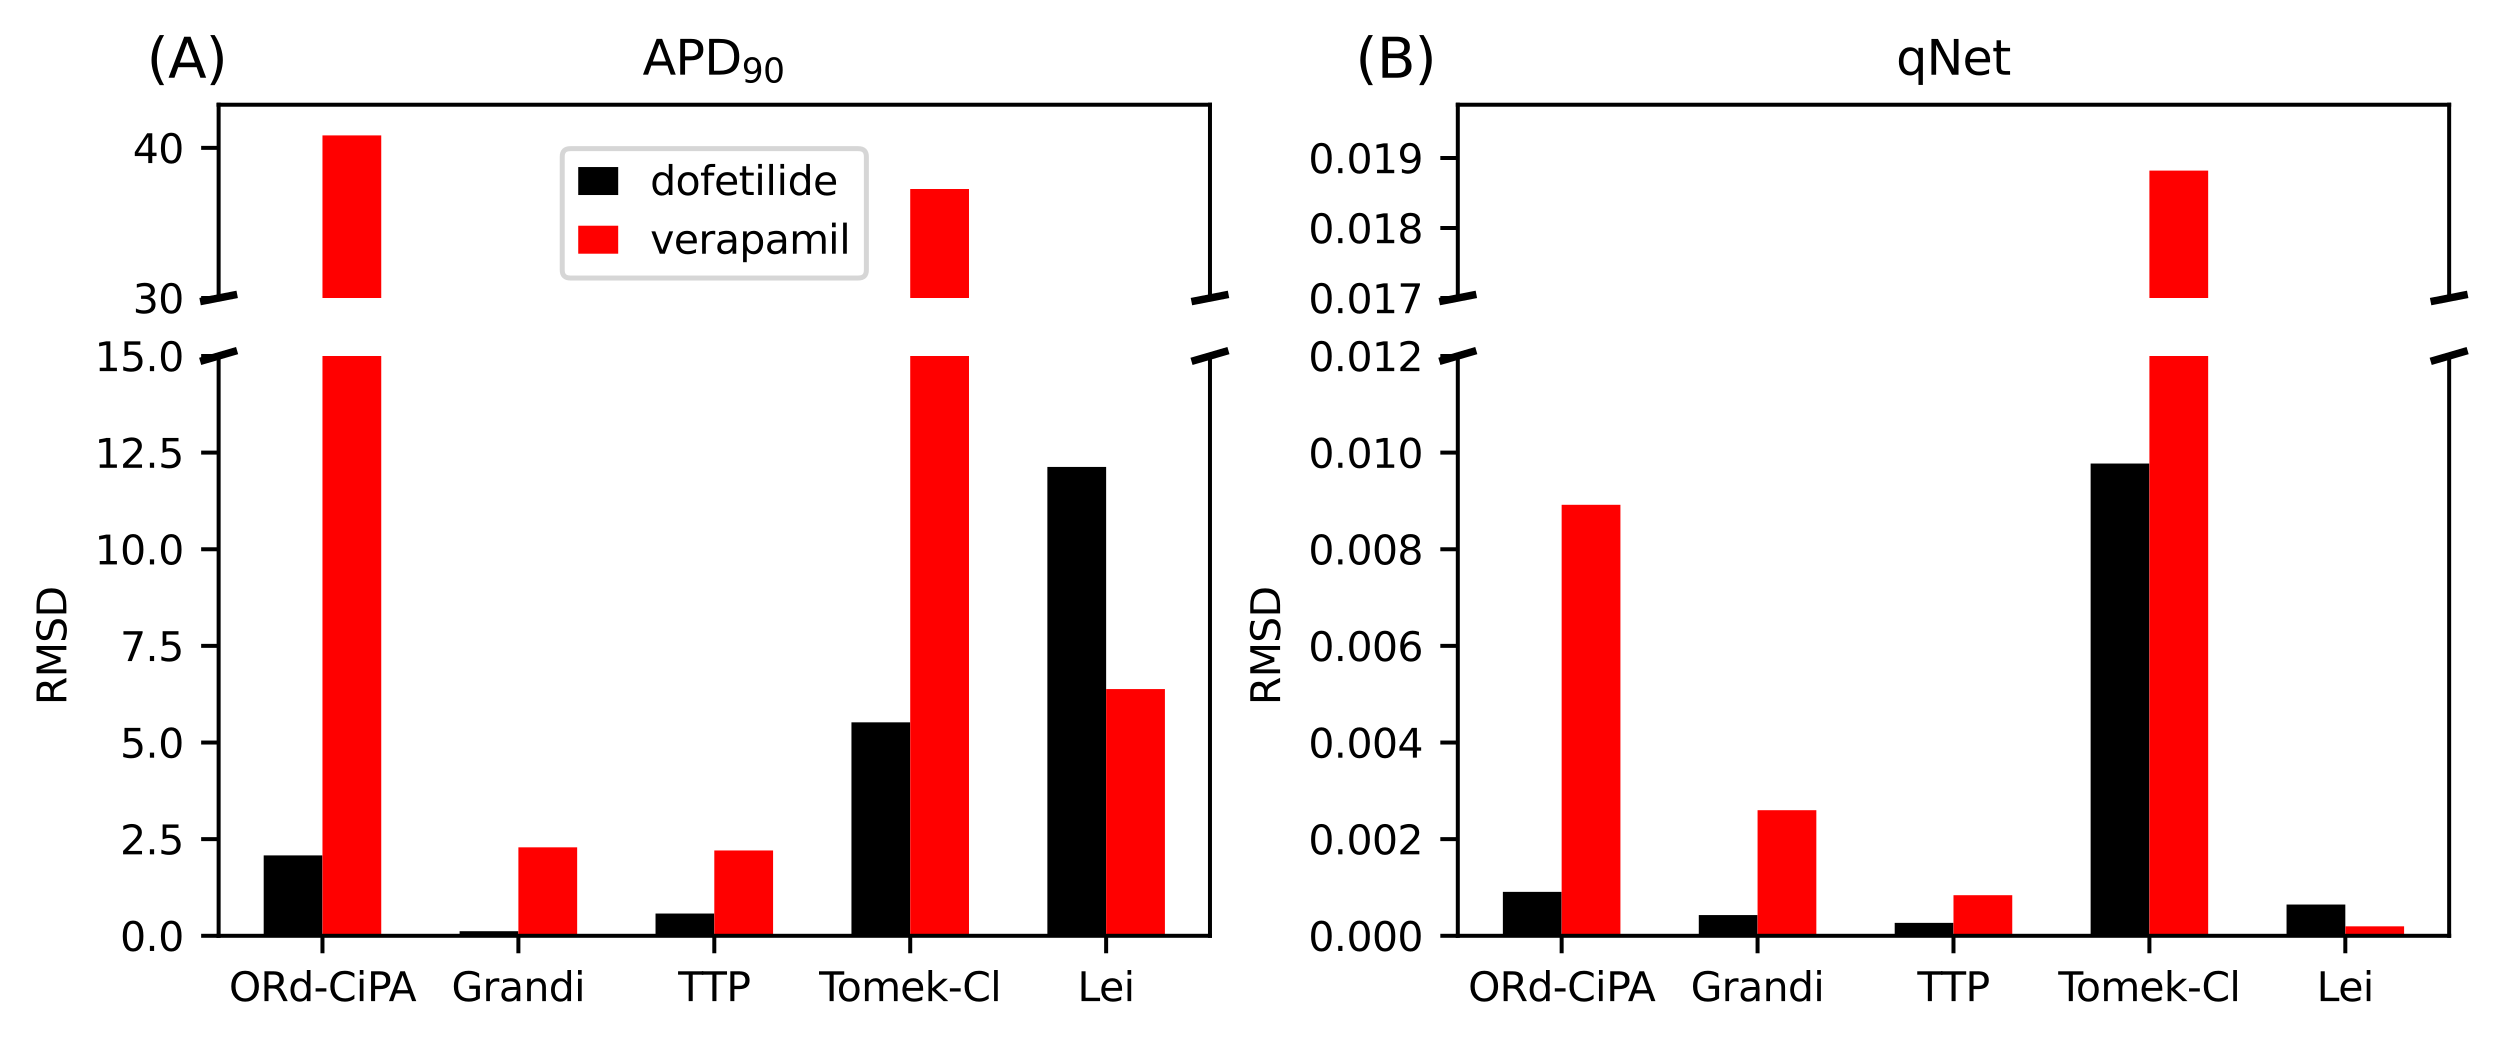 <?xml version="1.0" encoding="utf-8" standalone="no"?>
<!DOCTYPE svg PUBLIC "-//W3C//DTD SVG 1.1//EN"
  "http://www.w3.org/Graphics/SVG/1.1/DTD/svg11.dtd">
<svg xmlns:xlink="http://www.w3.org/1999/xlink" width="500.331pt" height="209.221pt" viewBox="0 0 500.331 209.221" xmlns="http://www.w3.org/2000/svg" version="1.1">
 <defs>
  <style type="text/css">*{stroke-linejoin: round; stroke-linecap: butt}</style>
 </defs>
 <g id="figure_1">
  <g id="patch_1">
   <path d="M 0 209.221 
L 500.331 209.221 
L 500.331 0 
L 0 0 
z
" style="fill: #ffffff"/>
  </g>
  <g id="axes_1">
   <g id="patch_2">
    <path d="M 43.755 59.637 
L 242.155 59.637 
L 242.155 20.958 
L 43.755 20.958 
z
" style="fill: #ffffff"/>
   </g>
   <g id="patch_3">
    <path d="M 52.773 149.755 
L 64.536 149.755 
L 64.536 143.51 
L 52.773 143.51 
z
" clip-path="url(#pa370719c41)"/>
   </g>
   <g id="patch_4">
    <path d="M 91.983 149.755 
L 103.746 149.755 
L 103.746 149.401 
L 91.983 149.401 
z
" clip-path="url(#pa370719c41)"/>
   </g>
   <g id="patch_5">
    <path d="M 131.192 149.755 
L 142.955 149.755 
L 142.955 148.028 
L 131.192 148.028 
z
" clip-path="url(#pa370719c41)"/>
   </g>
   <g id="patch_6">
    <path d="M 170.402 149.755 
L 182.164 149.755 
L 182.164 133.168 
L 170.402 133.168 
z
" clip-path="url(#pa370719c41)"/>
   </g>
   <g id="patch_7">
    <path d="M 209.611 149.755 
L 221.374 149.755 
L 221.374 113.32 
L 209.611 113.32 
z
" clip-path="url(#pa370719c41)"/>
   </g>
   <g id="patch_8">
    <path d="M 64.536 149.755 
L 76.299 149.755 
L 76.299 27.091 
L 64.536 27.091 
z
" clip-path="url(#pa370719c41)" style="fill: #ff0000"/>
   </g>
   <g id="patch_9">
    <path d="M 103.746 149.755 
L 115.508 149.755 
L 115.508 142.882 
L 103.746 142.882 
z
" clip-path="url(#pa370719c41)" style="fill: #ff0000"/>
   </g>
   <g id="patch_10">
    <path d="M 142.955 149.755 
L 154.718 149.755 
L 154.718 143.126 
L 142.955 143.126 
z
" clip-path="url(#pa370719c41)" style="fill: #ff0000"/>
   </g>
   <g id="patch_11">
    <path d="M 182.164 149.755 
L 193.927 149.755 
L 193.927 37.821 
L 182.164 37.821 
z
" clip-path="url(#pa370719c41)" style="fill: #ff0000"/>
   </g>
   <g id="patch_12">
    <path d="M 221.374 149.755 
L 233.137 149.755 
L 233.137 130.58 
L 221.374 130.58 
z
" clip-path="url(#pa370719c41)" style="fill: #ff0000"/>
   </g>
   <g id="matplotlib.axis_1">
    <g id="xtick_1"/>
    <g id="xtick_2"/>
    <g id="xtick_3"/>
    <g id="xtick_4"/>
    <g id="xtick_5"/>
   </g>
   <g id="matplotlib.axis_2">
    <g id="ytick_1">
     <g id="line2d_1">
      <defs>
       <path id="mb5247d1264" d="M 0 0 
L -3.5 0 
" style="stroke: #000000; stroke-width: 0.8"/>
      </defs>
      <g>
       <use xlink:href="#mb5247d1264" x="43.755" y="59.637" style="stroke: #000000; stroke-width: 0.8"/>
      </g>
     </g>
     <g id="text_1">
      <!-- 30 -->
      <g transform="translate(26.575 62.677) scale(0.08 -0.08)">
       <defs>
        <path id="DejaVuSans-33" d="M 2597 2516 
Q 3050 2419 3304 2112 
Q 3559 1806 3559 1356 
Q 3559 666 3084 287 
Q 2609 -91 1734 -91 
Q 1441 -91 1130 -33 
Q 819 25 488 141 
L 488 750 
Q 750 597 1062 519 
Q 1375 441 1716 441 
Q 2309 441 2620 675 
Q 2931 909 2931 1356 
Q 2931 1769 2642 2001 
Q 2353 2234 1838 2234 
L 1294 2234 
L 1294 2753 
L 1863 2753 
Q 2328 2753 2575 2939 
Q 2822 3125 2822 3475 
Q 2822 3834 2567 4026 
Q 2313 4219 1838 4219 
Q 1578 4219 1281 4162 
Q 984 4106 628 3988 
L 628 4550 
Q 988 4650 1302 4700 
Q 1616 4750 1894 4750 
Q 2613 4750 3031 4423 
Q 3450 4097 3450 3541 
Q 3450 3153 3228 2886 
Q 3006 2619 2597 2516 
z
" transform="scale(0.016)"/>
        <path id="DejaVuSans-30" d="M 2034 4250 
Q 1547 4250 1301 3770 
Q 1056 3291 1056 2328 
Q 1056 1369 1301 889 
Q 1547 409 2034 409 
Q 2525 409 2770 889 
Q 3016 1369 3016 2328 
Q 3016 3291 2770 3770 
Q 2525 4250 2034 4250 
z
M 2034 4750 
Q 2819 4750 3233 4129 
Q 3647 3509 3647 2328 
Q 3647 1150 3233 529 
Q 2819 -91 2034 -91 
Q 1250 -91 836 529 
Q 422 1150 422 2328 
Q 422 3509 836 4129 
Q 1250 4750 2034 4750 
z
" transform="scale(0.016)"/>
       </defs>
       <use xlink:href="#DejaVuSans-33"/>
       <use xlink:href="#DejaVuSans-30" x="63.623"/>
      </g>
     </g>
    </g>
    <g id="ytick_2">
     <g id="line2d_2">
      <g>
       <use xlink:href="#mb5247d1264" x="43.755" y="29.598" style="stroke: #000000; stroke-width: 0.8"/>
      </g>
     </g>
     <g id="text_2">
      <!-- 40 -->
      <g transform="translate(26.575 32.638) scale(0.08 -0.08)">
       <defs>
        <path id="DejaVuSans-34" d="M 2419 4116 
L 825 1625 
L 2419 1625 
L 2419 4116 
z
M 2253 4666 
L 3047 4666 
L 3047 1625 
L 3713 1625 
L 3713 1100 
L 3047 1100 
L 3047 0 
L 2419 0 
L 2419 1100 
L 313 1100 
L 313 1709 
L 2253 4666 
z
" transform="scale(0.016)"/>
       </defs>
       <use xlink:href="#DejaVuSans-34"/>
       <use xlink:href="#DejaVuSans-30" x="63.623"/>
      </g>
     </g>
    </g>
   </g>
   <g id="line2d_3">
    <path d="M 40.779 60.218 
L 46.731 59.057 
" style="fill: none; stroke: #000000; stroke-width: 1.5; stroke-linecap: square"/>
   </g>
   <g id="line2d_4">
    <path d="M 239.179 60.218 
L 245.131 59.057 
" style="fill: none; stroke: #000000; stroke-width: 1.5; stroke-linecap: square"/>
   </g>
   <g id="patch_13">
    <path d="M 43.755 59.637 
L 43.755 20.958 
" style="fill: none; stroke: #000000; stroke-width: 0.8; stroke-linejoin: miter; stroke-linecap: square"/>
   </g>
   <g id="patch_14">
    <path d="M 242.155 59.637 
L 242.155 20.958 
" style="fill: none; stroke: #000000; stroke-width: 0.8; stroke-linejoin: miter; stroke-linecap: square"/>
   </g>
   <g id="patch_15">
    <path d="M 43.755 20.958 
L 242.155 20.958 
" style="fill: none; stroke: #000000; stroke-width: 0.8; stroke-linejoin: miter; stroke-linecap: square"/>
   </g>
   <g id="text_3">
    <!-- APD$_{90}$ -->
    <g transform="translate(128.603 14.958) scale(0.096 -0.096)">
     <defs>
      <path id="DejaVuSans-41" d="M 2188 4044 
L 1331 1722 
L 3047 1722 
L 2188 4044 
z
M 1831 4666 
L 2547 4666 
L 4325 0 
L 3669 0 
L 3244 1197 
L 1141 1197 
L 716 0 
L 50 0 
L 1831 4666 
z
" transform="scale(0.016)"/>
      <path id="DejaVuSans-50" d="M 1259 4147 
L 1259 2394 
L 2053 2394 
Q 2494 2394 2734 2622 
Q 2975 2850 2975 3272 
Q 2975 3691 2734 3919 
Q 2494 4147 2053 4147 
L 1259 4147 
z
M 628 4666 
L 2053 4666 
Q 2838 4666 3239 4311 
Q 3641 3956 3641 3272 
Q 3641 2581 3239 2228 
Q 2838 1875 2053 1875 
L 1259 1875 
L 1259 0 
L 628 0 
L 628 4666 
z
" transform="scale(0.016)"/>
      <path id="DejaVuSans-44" d="M 1259 4147 
L 1259 519 
L 2022 519 
Q 2988 519 3436 956 
Q 3884 1394 3884 2338 
Q 3884 3275 3436 3711 
Q 2988 4147 2022 4147 
L 1259 4147 
z
M 628 4666 
L 1925 4666 
Q 3281 4666 3915 4102 
Q 4550 3538 4550 2338 
Q 4550 1131 3912 565 
Q 3275 0 1925 0 
L 628 0 
L 628 4666 
z
" transform="scale(0.016)"/>
      <path id="DejaVuSans-39" d="M 703 97 
L 703 672 
Q 941 559 1184 500 
Q 1428 441 1663 441 
Q 2288 441 2617 861 
Q 2947 1281 2994 2138 
Q 2813 1869 2534 1725 
Q 2256 1581 1919 1581 
Q 1219 1581 811 2004 
Q 403 2428 403 3163 
Q 403 3881 828 4315 
Q 1253 4750 1959 4750 
Q 2769 4750 3195 4129 
Q 3622 3509 3622 2328 
Q 3622 1225 3098 567 
Q 2575 -91 1691 -91 
Q 1453 -91 1209 -44 
Q 966 3 703 97 
z
M 1959 2075 
Q 2384 2075 2632 2365 
Q 2881 2656 2881 3163 
Q 2881 3666 2632 3958 
Q 2384 4250 1959 4250 
Q 1534 4250 1286 3958 
Q 1038 3666 1038 3163 
Q 1038 2656 1286 2365 
Q 1534 2075 1959 2075 
z
" transform="scale(0.016)"/>
     </defs>
     <use xlink:href="#DejaVuSans-41" transform="translate(0 0.094)"/>
     <use xlink:href="#DejaVuSans-50" transform="translate(68.408 0.094)"/>
     <use xlink:href="#DejaVuSans-44" transform="translate(128.711 0.094)"/>
     <use xlink:href="#DejaVuSans-39" transform="translate(206.67 -16.312) scale(0.7)"/>
     <use xlink:href="#DejaVuSans-30" transform="translate(251.206 -16.312) scale(0.7)"/>
    </g>
   </g>
   <g id="legend_1">
    <g id="patch_16">
     <path d="M 114.121 55.637 
L 171.789 55.637 
Q 173.389 55.637 173.389 54.037 
L 173.389 31.352 
Q 173.389 29.752 171.789 29.752 
L 114.121 29.752 
Q 112.521 29.752 112.521 31.352 
L 112.521 54.037 
Q 112.521 55.637 114.121 55.637 
z
" style="fill: #ffffff; opacity: 0.8; stroke: #cccccc; stroke-linejoin: miter"/>
    </g>
    <g id="patch_17">
     <path d="M 115.721 39.031 
L 123.721 39.031 
L 123.721 33.431 
L 115.721 33.431 
z
"/>
    </g>
    <g id="text_4">
     <!-- dofetilide -->
     <g transform="translate(130.121 39.031) scale(0.08 -0.08)">
      <defs>
       <path id="DejaVuSans-64" d="M 2906 2969 
L 2906 4863 
L 3481 4863 
L 3481 0 
L 2906 0 
L 2906 525 
Q 2725 213 2448 61 
Q 2172 -91 1784 -91 
Q 1150 -91 751 415 
Q 353 922 353 1747 
Q 353 2572 751 3078 
Q 1150 3584 1784 3584 
Q 2172 3584 2448 3432 
Q 2725 3281 2906 2969 
z
M 947 1747 
Q 947 1113 1208 752 
Q 1469 391 1925 391 
Q 2381 391 2643 752 
Q 2906 1113 2906 1747 
Q 2906 2381 2643 2742 
Q 2381 3103 1925 3103 
Q 1469 3103 1208 2742 
Q 947 2381 947 1747 
z
" transform="scale(0.016)"/>
       <path id="DejaVuSans-6f" d="M 1959 3097 
Q 1497 3097 1228 2736 
Q 959 2375 959 1747 
Q 959 1119 1226 758 
Q 1494 397 1959 397 
Q 2419 397 2687 759 
Q 2956 1122 2956 1747 
Q 2956 2369 2687 2733 
Q 2419 3097 1959 3097 
z
M 1959 3584 
Q 2709 3584 3137 3096 
Q 3566 2609 3566 1747 
Q 3566 888 3137 398 
Q 2709 -91 1959 -91 
Q 1206 -91 779 398 
Q 353 888 353 1747 
Q 353 2609 779 3096 
Q 1206 3584 1959 3584 
z
" transform="scale(0.016)"/>
       <path id="DejaVuSans-66" d="M 2375 4863 
L 2375 4384 
L 1825 4384 
Q 1516 4384 1395 4259 
Q 1275 4134 1275 3809 
L 1275 3500 
L 2222 3500 
L 2222 3053 
L 1275 3053 
L 1275 0 
L 697 0 
L 697 3053 
L 147 3053 
L 147 3500 
L 697 3500 
L 697 3744 
Q 697 4328 969 4595 
Q 1241 4863 1831 4863 
L 2375 4863 
z
" transform="scale(0.016)"/>
       <path id="DejaVuSans-65" d="M 3597 1894 
L 3597 1613 
L 953 1613 
Q 991 1019 1311 708 
Q 1631 397 2203 397 
Q 2534 397 2845 478 
Q 3156 559 3463 722 
L 3463 178 
Q 3153 47 2828 -22 
Q 2503 -91 2169 -91 
Q 1331 -91 842 396 
Q 353 884 353 1716 
Q 353 2575 817 3079 
Q 1281 3584 2069 3584 
Q 2775 3584 3186 3129 
Q 3597 2675 3597 1894 
z
M 3022 2063 
Q 3016 2534 2758 2815 
Q 2500 3097 2075 3097 
Q 1594 3097 1305 2825 
Q 1016 2553 972 2059 
L 3022 2063 
z
" transform="scale(0.016)"/>
       <path id="DejaVuSans-74" d="M 1172 4494 
L 1172 3500 
L 2356 3500 
L 2356 3053 
L 1172 3053 
L 1172 1153 
Q 1172 725 1289 603 
Q 1406 481 1766 481 
L 2356 481 
L 2356 0 
L 1766 0 
Q 1100 0 847 248 
Q 594 497 594 1153 
L 594 3053 
L 172 3053 
L 172 3500 
L 594 3500 
L 594 4494 
L 1172 4494 
z
" transform="scale(0.016)"/>
       <path id="DejaVuSans-69" d="M 603 3500 
L 1178 3500 
L 1178 0 
L 603 0 
L 603 3500 
z
M 603 4863 
L 1178 4863 
L 1178 4134 
L 603 4134 
L 603 4863 
z
" transform="scale(0.016)"/>
       <path id="DejaVuSans-6c" d="M 603 4863 
L 1178 4863 
L 1178 0 
L 603 0 
L 603 4863 
z
" transform="scale(0.016)"/>
      </defs>
      <use xlink:href="#DejaVuSans-64"/>
      <use xlink:href="#DejaVuSans-6f" x="63.477"/>
      <use xlink:href="#DejaVuSans-66" x="124.658"/>
      <use xlink:href="#DejaVuSans-65" x="159.863"/>
      <use xlink:href="#DejaVuSans-74" x="221.387"/>
      <use xlink:href="#DejaVuSans-69" x="260.596"/>
      <use xlink:href="#DejaVuSans-6c" x="288.379"/>
      <use xlink:href="#DejaVuSans-69" x="316.162"/>
      <use xlink:href="#DejaVuSans-64" x="343.945"/>
      <use xlink:href="#DejaVuSans-65" x="407.422"/>
     </g>
    </g>
    <g id="patch_18">
     <path d="M 115.721 50.774 
L 123.721 50.774 
L 123.721 45.174 
L 115.721 45.174 
z
" style="fill: #ff0000"/>
    </g>
    <g id="text_5">
     <!-- verapamil -->
     <g transform="translate(130.121 50.774) scale(0.08 -0.08)">
      <defs>
       <path id="DejaVuSans-76" d="M 191 3500 
L 800 3500 
L 1894 563 
L 2988 3500 
L 3597 3500 
L 2284 0 
L 1503 0 
L 191 3500 
z
" transform="scale(0.016)"/>
       <path id="DejaVuSans-72" d="M 2631 2963 
Q 2534 3019 2420 3045 
Q 2306 3072 2169 3072 
Q 1681 3072 1420 2755 
Q 1159 2438 1159 1844 
L 1159 0 
L 581 0 
L 581 3500 
L 1159 3500 
L 1159 2956 
Q 1341 3275 1631 3429 
Q 1922 3584 2338 3584 
Q 2397 3584 2469 3576 
Q 2541 3569 2628 3553 
L 2631 2963 
z
" transform="scale(0.016)"/>
       <path id="DejaVuSans-61" d="M 2194 1759 
Q 1497 1759 1228 1600 
Q 959 1441 959 1056 
Q 959 750 1161 570 
Q 1363 391 1709 391 
Q 2188 391 2477 730 
Q 2766 1069 2766 1631 
L 2766 1759 
L 2194 1759 
z
M 3341 1997 
L 3341 0 
L 2766 0 
L 2766 531 
Q 2569 213 2275 61 
Q 1981 -91 1556 -91 
Q 1019 -91 701 211 
Q 384 513 384 1019 
Q 384 1609 779 1909 
Q 1175 2209 1959 2209 
L 2766 2209 
L 2766 2266 
Q 2766 2663 2505 2880 
Q 2244 3097 1772 3097 
Q 1472 3097 1187 3025 
Q 903 2953 641 2809 
L 641 3341 
Q 956 3463 1253 3523 
Q 1550 3584 1831 3584 
Q 2591 3584 2966 3190 
Q 3341 2797 3341 1997 
z
" transform="scale(0.016)"/>
       <path id="DejaVuSans-70" d="M 1159 525 
L 1159 -1331 
L 581 -1331 
L 581 3500 
L 1159 3500 
L 1159 2969 
Q 1341 3281 1617 3432 
Q 1894 3584 2278 3584 
Q 2916 3584 3314 3078 
Q 3713 2572 3713 1747 
Q 3713 922 3314 415 
Q 2916 -91 2278 -91 
Q 1894 -91 1617 61 
Q 1341 213 1159 525 
z
M 3116 1747 
Q 3116 2381 2855 2742 
Q 2594 3103 2138 3103 
Q 1681 3103 1420 2742 
Q 1159 2381 1159 1747 
Q 1159 1113 1420 752 
Q 1681 391 2138 391 
Q 2594 391 2855 752 
Q 3116 1113 3116 1747 
z
" transform="scale(0.016)"/>
       <path id="DejaVuSans-6d" d="M 3328 2828 
Q 3544 3216 3844 3400 
Q 4144 3584 4550 3584 
Q 5097 3584 5394 3201 
Q 5691 2819 5691 2113 
L 5691 0 
L 5113 0 
L 5113 2094 
Q 5113 2597 4934 2840 
Q 4756 3084 4391 3084 
Q 3944 3084 3684 2787 
Q 3425 2491 3425 1978 
L 3425 0 
L 2847 0 
L 2847 2094 
Q 2847 2600 2669 2842 
Q 2491 3084 2119 3084 
Q 1678 3084 1418 2786 
Q 1159 2488 1159 1978 
L 1159 0 
L 581 0 
L 581 3500 
L 1159 3500 
L 1159 2956 
Q 1356 3278 1631 3431 
Q 1906 3584 2284 3584 
Q 2666 3584 2933 3390 
Q 3200 3197 3328 2828 
z
" transform="scale(0.016)"/>
      </defs>
      <use xlink:href="#DejaVuSans-76"/>
      <use xlink:href="#DejaVuSans-65" x="59.18"/>
      <use xlink:href="#DejaVuSans-72" x="120.703"/>
      <use xlink:href="#DejaVuSans-61" x="161.816"/>
      <use xlink:href="#DejaVuSans-70" x="223.096"/>
      <use xlink:href="#DejaVuSans-61" x="286.572"/>
      <use xlink:href="#DejaVuSans-6d" x="347.852"/>
      <use xlink:href="#DejaVuSans-69" x="445.264"/>
      <use xlink:href="#DejaVuSans-6c" x="473.047"/>
     </g>
    </g>
   </g>
  </g>
  <g id="axes_2">
   <g id="patch_19">
    <path d="M 291.755 59.637 
L 490.155 59.637 
L 490.155 20.958 
L 291.755 20.958 
z
" style="fill: #ffffff"/>
   </g>
   <g id="patch_20">
    <path d="M 300.773 297.78 
L 312.536 297.78 
L 312.536 285.052 
L 300.773 285.052 
z
" clip-path="url(#pb8f91c8506)"/>
   </g>
   <g id="patch_21">
    <path d="M 339.983 297.78 
L 351.746 297.78 
L 351.746 291.786 
L 339.983 291.786 
z
" clip-path="url(#pb8f91c8506)"/>
   </g>
   <g id="patch_22">
    <path d="M 379.192 297.78 
L 390.955 297.78 
L 390.955 294.044 
L 379.192 294.044 
z
" clip-path="url(#pb8f91c8506)"/>
   </g>
   <g id="patch_23">
    <path d="M 418.402 297.78 
L 430.164 297.78 
L 430.164 160.87 
L 418.402 160.87 
z
" clip-path="url(#pb8f91c8506)"/>
   </g>
   <g id="patch_24">
    <path d="M 457.611 297.78 
L 469.374 297.78 
L 469.374 288.727 
L 457.611 288.727 
z
" clip-path="url(#pb8f91c8506)"/>
   </g>
   <g id="patch_25">
    <path d="M 312.536 297.78 
L 324.299 297.78 
L 324.299 172.824 
L 312.536 172.824 
z
" clip-path="url(#pb8f91c8506)" style="fill: #ff0000"/>
   </g>
   <g id="patch_26">
    <path d="M 351.746 297.78 
L 363.508 297.78 
L 363.508 261.381 
L 351.746 261.381 
z
" clip-path="url(#pb8f91c8506)" style="fill: #ff0000"/>
   </g>
   <g id="patch_27">
    <path d="M 390.955 297.78 
L 402.718 297.78 
L 402.718 286.024 
L 390.955 286.024 
z
" clip-path="url(#pb8f91c8506)" style="fill: #ff0000"/>
   </g>
   <g id="patch_28">
    <path d="M 430.164 297.78 
L 441.927 297.78 
L 441.927 34.14 
L 430.164 34.14 
z
" clip-path="url(#pb8f91c8506)" style="fill: #ff0000"/>
   </g>
   <g id="patch_29">
    <path d="M 469.374 297.78 
L 481.137 297.78 
L 481.137 295.053 
L 469.374 295.053 
z
" clip-path="url(#pb8f91c8506)" style="fill: #ff0000"/>
   </g>
   <g id="matplotlib.axis_3">
    <g id="xtick_6"/>
    <g id="xtick_7"/>
    <g id="xtick_8"/>
    <g id="xtick_9"/>
    <g id="xtick_10"/>
   </g>
   <g id="matplotlib.axis_4">
    <g id="ytick_3">
     <g id="line2d_5">
      <g>
       <use xlink:href="#mb5247d1264" x="291.755" y="59.637" style="stroke: #000000; stroke-width: 0.8"/>
      </g>
     </g>
     <g id="text_6">
      <!-- 0.017 -->
      <g transform="translate(261.853 62.677) scale(0.08 -0.08)">
       <defs>
        <path id="DejaVuSans-2e" d="M 684 794 
L 1344 794 
L 1344 0 
L 684 0 
L 684 794 
z
" transform="scale(0.016)"/>
        <path id="DejaVuSans-31" d="M 794 531 
L 1825 531 
L 1825 4091 
L 703 3866 
L 703 4441 
L 1819 4666 
L 2450 4666 
L 2450 531 
L 3481 531 
L 3481 0 
L 794 0 
L 794 531 
z
" transform="scale(0.016)"/>
        <path id="DejaVuSans-37" d="M 525 4666 
L 3525 4666 
L 3525 4397 
L 1831 0 
L 1172 0 
L 2766 4134 
L 525 4134 
L 525 4666 
z
" transform="scale(0.016)"/>
       </defs>
       <use xlink:href="#DejaVuSans-30"/>
       <use xlink:href="#DejaVuSans-2e" x="63.623"/>
       <use xlink:href="#DejaVuSans-30" x="95.41"/>
       <use xlink:href="#DejaVuSans-31" x="159.033"/>
       <use xlink:href="#DejaVuSans-37" x="222.656"/>
      </g>
     </g>
    </g>
    <g id="ytick_4">
     <g id="line2d_6">
      <g>
       <use xlink:href="#mb5247d1264" x="291.755" y="45.629" style="stroke: #000000; stroke-width: 0.8"/>
      </g>
     </g>
     <g id="text_7">
      <!-- 0.018 -->
      <g transform="translate(261.853 48.668) scale(0.08 -0.08)">
       <defs>
        <path id="DejaVuSans-38" d="M 2034 2216 
Q 1584 2216 1326 1975 
Q 1069 1734 1069 1313 
Q 1069 891 1326 650 
Q 1584 409 2034 409 
Q 2484 409 2743 651 
Q 3003 894 3003 1313 
Q 3003 1734 2745 1975 
Q 2488 2216 2034 2216 
z
M 1403 2484 
Q 997 2584 770 2862 
Q 544 3141 544 3541 
Q 544 4100 942 4425 
Q 1341 4750 2034 4750 
Q 2731 4750 3128 4425 
Q 3525 4100 3525 3541 
Q 3525 3141 3298 2862 
Q 3072 2584 2669 2484 
Q 3125 2378 3379 2068 
Q 3634 1759 3634 1313 
Q 3634 634 3220 271 
Q 2806 -91 2034 -91 
Q 1263 -91 848 271 
Q 434 634 434 1313 
Q 434 1759 690 2068 
Q 947 2378 1403 2484 
z
M 1172 3481 
Q 1172 3119 1398 2916 
Q 1625 2713 2034 2713 
Q 2441 2713 2670 2916 
Q 2900 3119 2900 3481 
Q 2900 3844 2670 4047 
Q 2441 4250 2034 4250 
Q 1625 4250 1398 4047 
Q 1172 3844 1172 3481 
z
" transform="scale(0.016)"/>
       </defs>
       <use xlink:href="#DejaVuSans-30"/>
       <use xlink:href="#DejaVuSans-2e" x="63.623"/>
       <use xlink:href="#DejaVuSans-30" x="95.41"/>
       <use xlink:href="#DejaVuSans-31" x="159.033"/>
       <use xlink:href="#DejaVuSans-38" x="222.656"/>
      </g>
     </g>
    </g>
    <g id="ytick_5">
     <g id="line2d_7">
      <g>
       <use xlink:href="#mb5247d1264" x="291.755" y="31.621" style="stroke: #000000; stroke-width: 0.8"/>
      </g>
     </g>
     <g id="text_8">
      <!-- 0.019 -->
      <g transform="translate(261.853 34.66) scale(0.08 -0.08)">
       <use xlink:href="#DejaVuSans-30"/>
       <use xlink:href="#DejaVuSans-2e" x="63.623"/>
       <use xlink:href="#DejaVuSans-30" x="95.41"/>
       <use xlink:href="#DejaVuSans-31" x="159.033"/>
       <use xlink:href="#DejaVuSans-39" x="222.656"/>
      </g>
     </g>
    </g>
   </g>
   <g id="line2d_8">
    <path d="M 288.779 60.218 
L 294.731 59.057 
" style="fill: none; stroke: #000000; stroke-width: 1.5; stroke-linecap: square"/>
   </g>
   <g id="line2d_9">
    <path d="M 487.179 60.218 
L 493.131 59.057 
" style="fill: none; stroke: #000000; stroke-width: 1.5; stroke-linecap: square"/>
   </g>
   <g id="patch_30">
    <path d="M 291.755 59.637 
L 291.755 20.958 
" style="fill: none; stroke: #000000; stroke-width: 0.8; stroke-linejoin: miter; stroke-linecap: square"/>
   </g>
   <g id="patch_31">
    <path d="M 490.155 59.637 
L 490.155 20.958 
" style="fill: none; stroke: #000000; stroke-width: 0.8; stroke-linejoin: miter; stroke-linecap: square"/>
   </g>
   <g id="patch_32">
    <path d="M 291.755 20.958 
L 490.155 20.958 
" style="fill: none; stroke: #000000; stroke-width: 0.8; stroke-linejoin: miter; stroke-linecap: square"/>
   </g>
   <g id="text_9">
    <!-- qNet -->
    <g transform="translate(379.481 14.958) scale(0.096 -0.096)">
     <defs>
      <path id="DejaVuSans-71" d="M 947 1747 
Q 947 1113 1208 752 
Q 1469 391 1925 391 
Q 2381 391 2643 752 
Q 2906 1113 2906 1747 
Q 2906 2381 2643 2742 
Q 2381 3103 1925 3103 
Q 1469 3103 1208 2742 
Q 947 2381 947 1747 
z
M 2906 525 
Q 2725 213 2448 61 
Q 2172 -91 1784 -91 
Q 1150 -91 751 415 
Q 353 922 353 1747 
Q 353 2572 751 3078 
Q 1150 3584 1784 3584 
Q 2172 3584 2448 3432 
Q 2725 3281 2906 2969 
L 2906 3500 
L 3481 3500 
L 3481 -1331 
L 2906 -1331 
L 2906 525 
z
" transform="scale(0.016)"/>
      <path id="DejaVuSans-4e" d="M 628 4666 
L 1478 4666 
L 3547 763 
L 3547 4666 
L 4159 4666 
L 4159 0 
L 3309 0 
L 1241 3903 
L 1241 0 
L 628 0 
L 628 4666 
z
" transform="scale(0.016)"/>
     </defs>
     <use xlink:href="#DejaVuSans-71"/>
     <use xlink:href="#DejaVuSans-4e" x="63.477"/>
     <use xlink:href="#DejaVuSans-65" x="138.281"/>
     <use xlink:href="#DejaVuSans-74" x="199.805"/>
    </g>
   </g>
  </g>
  <g id="axes_3">
   <g id="patch_33">
    <path d="M 43.755 187.278 
L 242.155 187.278 
L 242.155 71.241 
L 43.755 71.241 
z
" style="fill: #ffffff"/>
   </g>
   <g id="patch_34">
    <path d="M 52.773 187.278 
L 64.536 187.278 
L 64.536 171.196 
L 52.773 171.196 
z
" clip-path="url(#p046ced6470)"/>
   </g>
   <g id="patch_35">
    <path d="M 91.983 187.278 
L 103.746 187.278 
L 103.746 186.368 
L 91.983 186.368 
z
" clip-path="url(#p046ced6470)"/>
   </g>
   <g id="patch_36">
    <path d="M 131.192 187.278 
L 142.955 187.278 
L 142.955 182.832 
L 131.192 182.832 
z
" clip-path="url(#p046ced6470)"/>
   </g>
   <g id="patch_37">
    <path d="M 170.402 187.278 
L 182.164 187.278 
L 182.164 144.562 
L 170.402 144.562 
z
" clip-path="url(#p046ced6470)"/>
   </g>
   <g id="patch_38">
    <path d="M 209.611 187.278 
L 221.374 187.278 
L 221.374 93.449 
L 209.611 93.449 
z
" clip-path="url(#p046ced6470)"/>
   </g>
   <g id="patch_39">
    <path d="M 64.536 187.278 
L 76.299 187.278 
L 76.299 -128.61 
L 64.536 -128.61 
z
" clip-path="url(#p046ced6470)" style="fill: #ff0000"/>
   </g>
   <g id="patch_40">
    <path d="M 103.746 187.278 
L 115.508 187.278 
L 115.508 169.579 
L 103.746 169.579 
z
" clip-path="url(#p046ced6470)" style="fill: #ff0000"/>
   </g>
   <g id="patch_41">
    <path d="M 142.955 187.278 
L 154.718 187.278 
L 154.718 170.207 
L 142.955 170.207 
z
" clip-path="url(#p046ced6470)" style="fill: #ff0000"/>
   </g>
   <g id="patch_42">
    <path d="M 182.164 187.278 
L 193.927 187.278 
L 193.927 -100.978 
L 182.164 -100.978 
z
" clip-path="url(#p046ced6470)" style="fill: #ff0000"/>
   </g>
   <g id="patch_43">
    <path d="M 221.374 187.278 
L 233.137 187.278 
L 233.137 137.899 
L 221.374 137.899 
z
" clip-path="url(#p046ced6470)" style="fill: #ff0000"/>
   </g>
   <g id="matplotlib.axis_5">
    <g id="xtick_11">
     <g id="line2d_10">
      <defs>
       <path id="m602430b0bd" d="M 0 0 
L 0 3.5 
" style="stroke: #000000; stroke-width: 0.8"/>
      </defs>
      <g>
       <use xlink:href="#m602430b0bd" x="64.536" y="187.278" style="stroke: #000000; stroke-width: 0.8"/>
      </g>
     </g>
     <g id="text_10">
      <!-- ORd-CiPA -->
      <g transform="translate(45.828 200.357) scale(0.08 -0.08)">
       <defs>
        <path id="DejaVuSans-4f" d="M 2522 4238 
Q 1834 4238 1429 3725 
Q 1025 3213 1025 2328 
Q 1025 1447 1429 934 
Q 1834 422 2522 422 
Q 3209 422 3611 934 
Q 4013 1447 4013 2328 
Q 4013 3213 3611 3725 
Q 3209 4238 2522 4238 
z
M 2522 4750 
Q 3503 4750 4090 4092 
Q 4678 3434 4678 2328 
Q 4678 1225 4090 567 
Q 3503 -91 2522 -91 
Q 1538 -91 948 565 
Q 359 1222 359 2328 
Q 359 3434 948 4092 
Q 1538 4750 2522 4750 
z
" transform="scale(0.016)"/>
        <path id="DejaVuSans-52" d="M 2841 2188 
Q 3044 2119 3236 1894 
Q 3428 1669 3622 1275 
L 4263 0 
L 3584 0 
L 2988 1197 
Q 2756 1666 2539 1819 
Q 2322 1972 1947 1972 
L 1259 1972 
L 1259 0 
L 628 0 
L 628 4666 
L 2053 4666 
Q 2853 4666 3247 4331 
Q 3641 3997 3641 3322 
Q 3641 2881 3436 2590 
Q 3231 2300 2841 2188 
z
M 1259 4147 
L 1259 2491 
L 2053 2491 
Q 2509 2491 2742 2702 
Q 2975 2913 2975 3322 
Q 2975 3731 2742 3939 
Q 2509 4147 2053 4147 
L 1259 4147 
z
" transform="scale(0.016)"/>
        <path id="DejaVuSans-2d" d="M 313 2009 
L 1997 2009 
L 1997 1497 
L 313 1497 
L 313 2009 
z
" transform="scale(0.016)"/>
        <path id="DejaVuSans-43" d="M 4122 4306 
L 4122 3641 
Q 3803 3938 3442 4084 
Q 3081 4231 2675 4231 
Q 1875 4231 1450 3742 
Q 1025 3253 1025 2328 
Q 1025 1406 1450 917 
Q 1875 428 2675 428 
Q 3081 428 3442 575 
Q 3803 722 4122 1019 
L 4122 359 
Q 3791 134 3420 21 
Q 3050 -91 2638 -91 
Q 1578 -91 968 557 
Q 359 1206 359 2328 
Q 359 3453 968 4101 
Q 1578 4750 2638 4750 
Q 3056 4750 3426 4639 
Q 3797 4528 4122 4306 
z
" transform="scale(0.016)"/>
       </defs>
       <use xlink:href="#DejaVuSans-4f"/>
       <use xlink:href="#DejaVuSans-52" x="78.711"/>
       <use xlink:href="#DejaVuSans-64" x="148.193"/>
       <use xlink:href="#DejaVuSans-2d" x="211.67"/>
       <use xlink:href="#DejaVuSans-43" x="247.754"/>
       <use xlink:href="#DejaVuSans-69" x="317.578"/>
       <use xlink:href="#DejaVuSans-50" x="345.361"/>
       <use xlink:href="#DejaVuSans-41" x="399.289"/>
      </g>
     </g>
    </g>
    <g id="xtick_12">
     <g id="line2d_11">
      <g>
       <use xlink:href="#m602430b0bd" x="103.746" y="187.278" style="stroke: #000000; stroke-width: 0.8"/>
      </g>
     </g>
     <g id="text_11">
      <!-- Grandi -->
      <g transform="translate(90.365 200.357) scale(0.08 -0.08)">
       <defs>
        <path id="DejaVuSans-47" d="M 3809 666 
L 3809 1919 
L 2778 1919 
L 2778 2438 
L 4434 2438 
L 4434 434 
Q 4069 175 3628 42 
Q 3188 -91 2688 -91 
Q 1594 -91 976 548 
Q 359 1188 359 2328 
Q 359 3472 976 4111 
Q 1594 4750 2688 4750 
Q 3144 4750 3555 4637 
Q 3966 4525 4313 4306 
L 4313 3634 
Q 3963 3931 3569 4081 
Q 3175 4231 2741 4231 
Q 1884 4231 1454 3753 
Q 1025 3275 1025 2328 
Q 1025 1384 1454 906 
Q 1884 428 2741 428 
Q 3075 428 3337 486 
Q 3600 544 3809 666 
z
" transform="scale(0.016)"/>
        <path id="DejaVuSans-6e" d="M 3513 2113 
L 3513 0 
L 2938 0 
L 2938 2094 
Q 2938 2591 2744 2837 
Q 2550 3084 2163 3084 
Q 1697 3084 1428 2787 
Q 1159 2491 1159 1978 
L 1159 0 
L 581 0 
L 581 3500 
L 1159 3500 
L 1159 2956 
Q 1366 3272 1645 3428 
Q 1925 3584 2291 3584 
Q 2894 3584 3203 3211 
Q 3513 2838 3513 2113 
z
" transform="scale(0.016)"/>
       </defs>
       <use xlink:href="#DejaVuSans-47"/>
       <use xlink:href="#DejaVuSans-72" x="77.49"/>
       <use xlink:href="#DejaVuSans-61" x="118.604"/>
       <use xlink:href="#DejaVuSans-6e" x="179.883"/>
       <use xlink:href="#DejaVuSans-64" x="243.262"/>
       <use xlink:href="#DejaVuSans-69" x="306.738"/>
      </g>
     </g>
    </g>
    <g id="xtick_13">
     <g id="line2d_12">
      <g>
       <use xlink:href="#m602430b0bd" x="142.955" y="187.278" style="stroke: #000000; stroke-width: 0.8"/>
      </g>
     </g>
     <g id="text_12">
      <!-- TTP -->
      <g transform="translate(135.727 200.357) scale(0.08 -0.08)">
       <defs>
        <path id="DejaVuSans-54" d="M -19 4666 
L 3928 4666 
L 3928 4134 
L 2272 4134 
L 2272 0 
L 1638 0 
L 1638 4134 
L -19 4134 
L -19 4666 
z
" transform="scale(0.016)"/>
       </defs>
       <use xlink:href="#DejaVuSans-54"/>
       <use xlink:href="#DejaVuSans-54" x="59.334"/>
       <use xlink:href="#DejaVuSans-50" x="120.418"/>
      </g>
     </g>
    </g>
    <g id="xtick_14">
     <g id="line2d_13">
      <g>
       <use xlink:href="#m602430b0bd" x="182.164" y="187.278" style="stroke: #000000; stroke-width: 0.8"/>
      </g>
     </g>
     <g id="text_13">
      <!-- Tomek-Cl -->
      <g transform="translate(163.933 200.357) scale(0.08 -0.08)">
       <defs>
        <path id="DejaVuSans-6b" d="M 581 4863 
L 1159 4863 
L 1159 1991 
L 2875 3500 
L 3609 3500 
L 1753 1863 
L 3688 0 
L 2938 0 
L 1159 1709 
L 1159 0 
L 581 0 
L 581 4863 
z
" transform="scale(0.016)"/>
       </defs>
       <use xlink:href="#DejaVuSans-54"/>
       <use xlink:href="#DejaVuSans-6f" x="44.084"/>
       <use xlink:href="#DejaVuSans-6d" x="105.266"/>
       <use xlink:href="#DejaVuSans-65" x="202.678"/>
       <use xlink:href="#DejaVuSans-6b" x="264.201"/>
       <use xlink:href="#DejaVuSans-2d" x="322.111"/>
       <use xlink:href="#DejaVuSans-43" x="358.195"/>
       <use xlink:href="#DejaVuSans-6c" x="428.02"/>
      </g>
     </g>
    </g>
    <g id="xtick_15">
     <g id="line2d_14">
      <g>
       <use xlink:href="#m602430b0bd" x="221.374" y="187.278" style="stroke: #000000; stroke-width: 0.8"/>
      </g>
     </g>
     <g id="text_14">
      <!-- Lei -->
      <g transform="translate(215.643 200.357) scale(0.08 -0.08)">
       <defs>
        <path id="DejaVuSans-4c" d="M 628 4666 
L 1259 4666 
L 1259 531 
L 3531 531 
L 3531 0 
L 628 0 
L 628 4666 
z
" transform="scale(0.016)"/>
       </defs>
       <use xlink:href="#DejaVuSans-4c"/>
       <use xlink:href="#DejaVuSans-65" x="53.963"/>
       <use xlink:href="#DejaVuSans-69" x="115.486"/>
      </g>
     </g>
    </g>
   </g>
   <g id="matplotlib.axis_6">
    <g id="ytick_6">
     <g id="line2d_15">
      <g>
       <use xlink:href="#mb5247d1264" x="43.755" y="187.278" style="stroke: #000000; stroke-width: 0.8"/>
      </g>
     </g>
     <g id="text_15">
      <!-- 0.0 -->
      <g transform="translate(24.032 190.318) scale(0.08 -0.08)">
       <use xlink:href="#DejaVuSans-30"/>
       <use xlink:href="#DejaVuSans-2e" x="63.623"/>
       <use xlink:href="#DejaVuSans-30" x="95.41"/>
      </g>
     </g>
    </g>
    <g id="ytick_7">
     <g id="line2d_16">
      <g>
       <use xlink:href="#mb5247d1264" x="43.755" y="167.939" style="stroke: #000000; stroke-width: 0.8"/>
      </g>
     </g>
     <g id="text_16">
      <!-- 2.5 -->
      <g transform="translate(24.032 170.978) scale(0.08 -0.08)">
       <defs>
        <path id="DejaVuSans-32" d="M 1228 531 
L 3431 531 
L 3431 0 
L 469 0 
L 469 531 
Q 828 903 1448 1529 
Q 2069 2156 2228 2338 
Q 2531 2678 2651 2914 
Q 2772 3150 2772 3378 
Q 2772 3750 2511 3984 
Q 2250 4219 1831 4219 
Q 1534 4219 1204 4116 
Q 875 4013 500 3803 
L 500 4441 
Q 881 4594 1212 4672 
Q 1544 4750 1819 4750 
Q 2544 4750 2975 4387 
Q 3406 4025 3406 3419 
Q 3406 3131 3298 2873 
Q 3191 2616 2906 2266 
Q 2828 2175 2409 1742 
Q 1991 1309 1228 531 
z
" transform="scale(0.016)"/>
        <path id="DejaVuSans-35" d="M 691 4666 
L 3169 4666 
L 3169 4134 
L 1269 4134 
L 1269 2991 
Q 1406 3038 1543 3061 
Q 1681 3084 1819 3084 
Q 2600 3084 3056 2656 
Q 3513 2228 3513 1497 
Q 3513 744 3044 326 
Q 2575 -91 1722 -91 
Q 1428 -91 1123 -41 
Q 819 9 494 109 
L 494 744 
Q 775 591 1075 516 
Q 1375 441 1709 441 
Q 2250 441 2565 725 
Q 2881 1009 2881 1497 
Q 2881 1984 2565 2268 
Q 2250 2553 1709 2553 
Q 1456 2553 1204 2497 
Q 953 2441 691 2322 
L 691 4666 
z
" transform="scale(0.016)"/>
       </defs>
       <use xlink:href="#DejaVuSans-32"/>
       <use xlink:href="#DejaVuSans-2e" x="63.623"/>
       <use xlink:href="#DejaVuSans-35" x="95.41"/>
      </g>
     </g>
    </g>
    <g id="ytick_8">
     <g id="line2d_17">
      <g>
       <use xlink:href="#mb5247d1264" x="43.755" y="148.599" style="stroke: #000000; stroke-width: 0.8"/>
      </g>
     </g>
     <g id="text_17">
      <!-- 5.0 -->
      <g transform="translate(24.032 151.639) scale(0.08 -0.08)">
       <use xlink:href="#DejaVuSans-35"/>
       <use xlink:href="#DejaVuSans-2e" x="63.623"/>
       <use xlink:href="#DejaVuSans-30" x="95.41"/>
      </g>
     </g>
    </g>
    <g id="ytick_9">
     <g id="line2d_18">
      <g>
       <use xlink:href="#mb5247d1264" x="43.755" y="129.26" style="stroke: #000000; stroke-width: 0.8"/>
      </g>
     </g>
     <g id="text_18">
      <!-- 7.5 -->
      <g transform="translate(24.032 132.299) scale(0.08 -0.08)">
       <use xlink:href="#DejaVuSans-37"/>
       <use xlink:href="#DejaVuSans-2e" x="63.623"/>
       <use xlink:href="#DejaVuSans-35" x="95.41"/>
      </g>
     </g>
    </g>
    <g id="ytick_10">
     <g id="line2d_19">
      <g>
       <use xlink:href="#mb5247d1264" x="43.755" y="109.92" style="stroke: #000000; stroke-width: 0.8"/>
      </g>
     </g>
     <g id="text_19">
      <!-- 10.0 -->
      <g transform="translate(18.942 112.96) scale(0.08 -0.08)">
       <use xlink:href="#DejaVuSans-31"/>
       <use xlink:href="#DejaVuSans-30" x="63.623"/>
       <use xlink:href="#DejaVuSans-2e" x="127.246"/>
       <use xlink:href="#DejaVuSans-30" x="159.033"/>
      </g>
     </g>
    </g>
    <g id="ytick_11">
     <g id="line2d_20">
      <g>
       <use xlink:href="#mb5247d1264" x="43.755" y="90.581" style="stroke: #000000; stroke-width: 0.8"/>
      </g>
     </g>
     <g id="text_20">
      <!-- 12.5 -->
      <g transform="translate(18.942 93.62) scale(0.08 -0.08)">
       <use xlink:href="#DejaVuSans-31"/>
       <use xlink:href="#DejaVuSans-32" x="63.623"/>
       <use xlink:href="#DejaVuSans-2e" x="127.246"/>
       <use xlink:href="#DejaVuSans-35" x="159.033"/>
      </g>
     </g>
    </g>
    <g id="ytick_12">
     <g id="line2d_21">
      <g>
       <use xlink:href="#mb5247d1264" x="43.755" y="71.241" style="stroke: #000000; stroke-width: 0.8"/>
      </g>
     </g>
     <g id="text_21">
      <!-- 15.0 -->
      <g transform="translate(18.942 74.28) scale(0.08 -0.08)">
       <use xlink:href="#DejaVuSans-31"/>
       <use xlink:href="#DejaVuSans-35" x="63.623"/>
       <use xlink:href="#DejaVuSans-2e" x="127.246"/>
       <use xlink:href="#DejaVuSans-30" x="159.033"/>
      </g>
     </g>
    </g>
    <g id="text_22">
     <!-- RMSD -->
     <g transform="translate(13.279 141.11) rotate(-90) scale(0.08 -0.08)">
      <defs>
       <path id="DejaVuSans-4d" d="M 628 4666 
L 1569 4666 
L 2759 1491 
L 3956 4666 
L 4897 4666 
L 4897 0 
L 4281 0 
L 4281 4097 
L 3078 897 
L 2444 897 
L 1241 4097 
L 1241 0 
L 628 0 
L 628 4666 
z
" transform="scale(0.016)"/>
       <path id="DejaVuSans-53" d="M 3425 4513 
L 3425 3897 
Q 3066 4069 2747 4153 
Q 2428 4238 2131 4238 
Q 1616 4238 1336 4038 
Q 1056 3838 1056 3469 
Q 1056 3159 1242 3001 
Q 1428 2844 1947 2747 
L 2328 2669 
Q 3034 2534 3370 2195 
Q 3706 1856 3706 1288 
Q 3706 609 3251 259 
Q 2797 -91 1919 -91 
Q 1588 -91 1214 -16 
Q 841 59 441 206 
L 441 856 
Q 825 641 1194 531 
Q 1563 422 1919 422 
Q 2459 422 2753 634 
Q 3047 847 3047 1241 
Q 3047 1584 2836 1778 
Q 2625 1972 2144 2069 
L 1759 2144 
Q 1053 2284 737 2584 
Q 422 2884 422 3419 
Q 422 4038 858 4394 
Q 1294 4750 2059 4750 
Q 2388 4750 2728 4690 
Q 3069 4631 3425 4513 
z
" transform="scale(0.016)"/>
      </defs>
      <use xlink:href="#DejaVuSans-52"/>
      <use xlink:href="#DejaVuSans-4d" x="69.482"/>
      <use xlink:href="#DejaVuSans-53" x="155.762"/>
      <use xlink:href="#DejaVuSans-44" x="219.238"/>
     </g>
    </g>
   </g>
   <g id="line2d_22">
    <path d="M 40.779 72.111 
L 46.731 70.371 
" style="fill: none; stroke: #000000; stroke-width: 1.5; stroke-linecap: square"/>
   </g>
   <g id="line2d_23">
    <path d="M 239.179 72.111 
L 245.131 70.371 
" style="fill: none; stroke: #000000; stroke-width: 1.5; stroke-linecap: square"/>
   </g>
   <g id="patch_44">
    <path d="M 43.755 187.278 
L 43.755 71.241 
" style="fill: none; stroke: #000000; stroke-width: 0.8; stroke-linejoin: miter; stroke-linecap: square"/>
   </g>
   <g id="patch_45">
    <path d="M 242.155 187.278 
L 242.155 71.241 
" style="fill: none; stroke: #000000; stroke-width: 0.8; stroke-linejoin: miter; stroke-linecap: square"/>
   </g>
   <g id="patch_46">
    <path d="M 43.755 187.278 
L 242.155 187.278 
" style="fill: none; stroke: #000000; stroke-width: 0.8; stroke-linejoin: miter; stroke-linecap: square"/>
   </g>
  </g>
  <g id="axes_4">
   <g id="patch_47">
    <path d="M 291.755 187.278 
L 490.155 187.278 
L 490.155 71.241 
L 291.755 71.241 
z
" style="fill: #ffffff"/>
   </g>
   <g id="patch_48">
    <path d="M 300.773 187.278 
L 312.536 187.278 
L 312.536 178.492 
L 300.773 178.492 
z
" clip-path="url(#p54b2d9697b)"/>
   </g>
   <g id="patch_49">
    <path d="M 339.983 187.278 
L 351.746 187.278 
L 351.746 183.141 
L 339.983 183.141 
z
" clip-path="url(#p54b2d9697b)"/>
   </g>
   <g id="patch_50">
    <path d="M 379.192 187.278 
L 390.955 187.278 
L 390.955 184.699 
L 379.192 184.699 
z
" clip-path="url(#p54b2d9697b)"/>
   </g>
   <g id="patch_51">
    <path d="M 418.402 187.278 
L 430.164 187.278 
L 430.164 92.771 
L 418.402 92.771 
z
" clip-path="url(#p54b2d9697b)"/>
   </g>
   <g id="patch_52">
    <path d="M 457.611 187.278 
L 469.374 187.278 
L 469.374 181.029 
L 457.611 181.029 
z
" clip-path="url(#p54b2d9697b)"/>
   </g>
   <g id="patch_53">
    <path d="M 312.536 187.278 
L 324.299 187.278 
L 324.299 101.023 
L 312.536 101.023 
z
" clip-path="url(#p54b2d9697b)" style="fill: #ff0000"/>
   </g>
   <g id="patch_54">
    <path d="M 351.746 187.278 
L 363.508 187.278 
L 363.508 162.152 
L 351.746 162.152 
z
" clip-path="url(#p54b2d9697b)" style="fill: #ff0000"/>
   </g>
   <g id="patch_55">
    <path d="M 390.955 187.278 
L 402.718 187.278 
L 402.718 179.163 
L 390.955 179.163 
z
" clip-path="url(#p54b2d9697b)" style="fill: #ff0000"/>
   </g>
   <g id="patch_56">
    <path d="M 430.164 187.278 
L 441.927 187.278 
L 441.927 5.292 
L 430.164 5.292 
z
" clip-path="url(#p54b2d9697b)" style="fill: #ff0000"/>
   </g>
   <g id="patch_57">
    <path d="M 469.374 187.278 
L 481.137 187.278 
L 481.137 185.395 
L 469.374 185.395 
z
" clip-path="url(#p54b2d9697b)" style="fill: #ff0000"/>
   </g>
   <g id="matplotlib.axis_7">
    <g id="xtick_16">
     <g id="line2d_24">
      <g>
       <use xlink:href="#m602430b0bd" x="312.536" y="187.278" style="stroke: #000000; stroke-width: 0.8"/>
      </g>
     </g>
     <g id="text_23">
      <!-- ORd-CiPA -->
      <g transform="translate(293.828 200.357) scale(0.08 -0.08)">
       <use xlink:href="#DejaVuSans-4f"/>
       <use xlink:href="#DejaVuSans-52" x="78.711"/>
       <use xlink:href="#DejaVuSans-64" x="148.193"/>
       <use xlink:href="#DejaVuSans-2d" x="211.67"/>
       <use xlink:href="#DejaVuSans-43" x="247.754"/>
       <use xlink:href="#DejaVuSans-69" x="317.578"/>
       <use xlink:href="#DejaVuSans-50" x="345.361"/>
       <use xlink:href="#DejaVuSans-41" x="399.289"/>
      </g>
     </g>
    </g>
    <g id="xtick_17">
     <g id="line2d_25">
      <g>
       <use xlink:href="#m602430b0bd" x="351.746" y="187.278" style="stroke: #000000; stroke-width: 0.8"/>
      </g>
     </g>
     <g id="text_24">
      <!-- Grandi -->
      <g transform="translate(338.365 200.357) scale(0.08 -0.08)">
       <use xlink:href="#DejaVuSans-47"/>
       <use xlink:href="#DejaVuSans-72" x="77.49"/>
       <use xlink:href="#DejaVuSans-61" x="118.604"/>
       <use xlink:href="#DejaVuSans-6e" x="179.883"/>
       <use xlink:href="#DejaVuSans-64" x="243.262"/>
       <use xlink:href="#DejaVuSans-69" x="306.738"/>
      </g>
     </g>
    </g>
    <g id="xtick_18">
     <g id="line2d_26">
      <g>
       <use xlink:href="#m602430b0bd" x="390.955" y="187.278" style="stroke: #000000; stroke-width: 0.8"/>
      </g>
     </g>
     <g id="text_25">
      <!-- TTP -->
      <g transform="translate(383.727 200.357) scale(0.08 -0.08)">
       <use xlink:href="#DejaVuSans-54"/>
       <use xlink:href="#DejaVuSans-54" x="59.334"/>
       <use xlink:href="#DejaVuSans-50" x="120.418"/>
      </g>
     </g>
    </g>
    <g id="xtick_19">
     <g id="line2d_27">
      <g>
       <use xlink:href="#m602430b0bd" x="430.164" y="187.278" style="stroke: #000000; stroke-width: 0.8"/>
      </g>
     </g>
     <g id="text_26">
      <!-- Tomek-Cl -->
      <g transform="translate(411.933 200.357) scale(0.08 -0.08)">
       <use xlink:href="#DejaVuSans-54"/>
       <use xlink:href="#DejaVuSans-6f" x="44.084"/>
       <use xlink:href="#DejaVuSans-6d" x="105.266"/>
       <use xlink:href="#DejaVuSans-65" x="202.678"/>
       <use xlink:href="#DejaVuSans-6b" x="264.201"/>
       <use xlink:href="#DejaVuSans-2d" x="322.111"/>
       <use xlink:href="#DejaVuSans-43" x="358.195"/>
       <use xlink:href="#DejaVuSans-6c" x="428.02"/>
      </g>
     </g>
    </g>
    <g id="xtick_20">
     <g id="line2d_28">
      <g>
       <use xlink:href="#m602430b0bd" x="469.374" y="187.278" style="stroke: #000000; stroke-width: 0.8"/>
      </g>
     </g>
     <g id="text_27">
      <!-- Lei -->
      <g transform="translate(463.643 200.357) scale(0.08 -0.08)">
       <use xlink:href="#DejaVuSans-4c"/>
       <use xlink:href="#DejaVuSans-65" x="53.963"/>
       <use xlink:href="#DejaVuSans-69" x="115.486"/>
      </g>
     </g>
    </g>
   </g>
   <g id="matplotlib.axis_8">
    <g id="ytick_13">
     <g id="line2d_29">
      <g>
       <use xlink:href="#mb5247d1264" x="291.755" y="187.278" style="stroke: #000000; stroke-width: 0.8"/>
      </g>
     </g>
     <g id="text_28">
      <!-- 0.000 -->
      <g transform="translate(261.853 190.318) scale(0.08 -0.08)">
       <use xlink:href="#DejaVuSans-30"/>
       <use xlink:href="#DejaVuSans-2e" x="63.623"/>
       <use xlink:href="#DejaVuSans-30" x="95.41"/>
       <use xlink:href="#DejaVuSans-30" x="159.033"/>
       <use xlink:href="#DejaVuSans-30" x="222.656"/>
      </g>
     </g>
    </g>
    <g id="ytick_14">
     <g id="line2d_30">
      <g>
       <use xlink:href="#mb5247d1264" x="291.755" y="167.939" style="stroke: #000000; stroke-width: 0.8"/>
      </g>
     </g>
     <g id="text_29">
      <!-- 0.002 -->
      <g transform="translate(261.853 170.978) scale(0.08 -0.08)">
       <use xlink:href="#DejaVuSans-30"/>
       <use xlink:href="#DejaVuSans-2e" x="63.623"/>
       <use xlink:href="#DejaVuSans-30" x="95.41"/>
       <use xlink:href="#DejaVuSans-30" x="159.033"/>
       <use xlink:href="#DejaVuSans-32" x="222.656"/>
      </g>
     </g>
    </g>
    <g id="ytick_15">
     <g id="line2d_31">
      <g>
       <use xlink:href="#mb5247d1264" x="291.755" y="148.599" style="stroke: #000000; stroke-width: 0.8"/>
      </g>
     </g>
     <g id="text_30">
      <!-- 0.004 -->
      <g transform="translate(261.853 151.639) scale(0.08 -0.08)">
       <use xlink:href="#DejaVuSans-30"/>
       <use xlink:href="#DejaVuSans-2e" x="63.623"/>
       <use xlink:href="#DejaVuSans-30" x="95.41"/>
       <use xlink:href="#DejaVuSans-30" x="159.033"/>
       <use xlink:href="#DejaVuSans-34" x="222.656"/>
      </g>
     </g>
    </g>
    <g id="ytick_16">
     <g id="line2d_32">
      <g>
       <use xlink:href="#mb5247d1264" x="291.755" y="129.26" style="stroke: #000000; stroke-width: 0.8"/>
      </g>
     </g>
     <g id="text_31">
      <!-- 0.006 -->
      <g transform="translate(261.853 132.299) scale(0.08 -0.08)">
       <defs>
        <path id="DejaVuSans-36" d="M 2113 2584 
Q 1688 2584 1439 2293 
Q 1191 2003 1191 1497 
Q 1191 994 1439 701 
Q 1688 409 2113 409 
Q 2538 409 2786 701 
Q 3034 994 3034 1497 
Q 3034 2003 2786 2293 
Q 2538 2584 2113 2584 
z
M 3366 4563 
L 3366 3988 
Q 3128 4100 2886 4159 
Q 2644 4219 2406 4219 
Q 1781 4219 1451 3797 
Q 1122 3375 1075 2522 
Q 1259 2794 1537 2939 
Q 1816 3084 2150 3084 
Q 2853 3084 3261 2657 
Q 3669 2231 3669 1497 
Q 3669 778 3244 343 
Q 2819 -91 2113 -91 
Q 1303 -91 875 529 
Q 447 1150 447 2328 
Q 447 3434 972 4092 
Q 1497 4750 2381 4750 
Q 2619 4750 2861 4703 
Q 3103 4656 3366 4563 
z
" transform="scale(0.016)"/>
       </defs>
       <use xlink:href="#DejaVuSans-30"/>
       <use xlink:href="#DejaVuSans-2e" x="63.623"/>
       <use xlink:href="#DejaVuSans-30" x="95.41"/>
       <use xlink:href="#DejaVuSans-30" x="159.033"/>
       <use xlink:href="#DejaVuSans-36" x="222.656"/>
      </g>
     </g>
    </g>
    <g id="ytick_17">
     <g id="line2d_33">
      <g>
       <use xlink:href="#mb5247d1264" x="291.755" y="109.92" style="stroke: #000000; stroke-width: 0.8"/>
      </g>
     </g>
     <g id="text_32">
      <!-- 0.008 -->
      <g transform="translate(261.853 112.96) scale(0.08 -0.08)">
       <use xlink:href="#DejaVuSans-30"/>
       <use xlink:href="#DejaVuSans-2e" x="63.623"/>
       <use xlink:href="#DejaVuSans-30" x="95.41"/>
       <use xlink:href="#DejaVuSans-30" x="159.033"/>
       <use xlink:href="#DejaVuSans-38" x="222.656"/>
      </g>
     </g>
    </g>
    <g id="ytick_18">
     <g id="line2d_34">
      <g>
       <use xlink:href="#mb5247d1264" x="291.755" y="90.581" style="stroke: #000000; stroke-width: 0.8"/>
      </g>
     </g>
     <g id="text_33">
      <!-- 0.010 -->
      <g transform="translate(261.853 93.62) scale(0.08 -0.08)">
       <use xlink:href="#DejaVuSans-30"/>
       <use xlink:href="#DejaVuSans-2e" x="63.623"/>
       <use xlink:href="#DejaVuSans-30" x="95.41"/>
       <use xlink:href="#DejaVuSans-31" x="159.033"/>
       <use xlink:href="#DejaVuSans-30" x="222.656"/>
      </g>
     </g>
    </g>
    <g id="ytick_19">
     <g id="line2d_35">
      <g>
       <use xlink:href="#mb5247d1264" x="291.755" y="71.241" style="stroke: #000000; stroke-width: 0.8"/>
      </g>
     </g>
     <g id="text_34">
      <!-- 0.012 -->
      <g transform="translate(261.853 74.28) scale(0.08 -0.08)">
       <use xlink:href="#DejaVuSans-30"/>
       <use xlink:href="#DejaVuSans-2e" x="63.623"/>
       <use xlink:href="#DejaVuSans-30" x="95.41"/>
       <use xlink:href="#DejaVuSans-31" x="159.033"/>
       <use xlink:href="#DejaVuSans-32" x="222.656"/>
      </g>
     </g>
    </g>
    <g id="text_35">
     <!-- RMSD -->
     <g transform="translate(256.189 141.11) rotate(-90) scale(0.08 -0.08)">
      <use xlink:href="#DejaVuSans-52"/>
      <use xlink:href="#DejaVuSans-4d" x="69.482"/>
      <use xlink:href="#DejaVuSans-53" x="155.762"/>
      <use xlink:href="#DejaVuSans-44" x="219.238"/>
     </g>
    </g>
   </g>
   <g id="line2d_36">
    <path d="M 288.779 72.111 
L 294.731 70.371 
" style="fill: none; stroke: #000000; stroke-width: 1.5; stroke-linecap: square"/>
   </g>
   <g id="line2d_37">
    <path d="M 487.179 72.111 
L 493.131 70.371 
" style="fill: none; stroke: #000000; stroke-width: 1.5; stroke-linecap: square"/>
   </g>
   <g id="patch_58">
    <path d="M 291.755 187.278 
L 291.755 71.241 
" style="fill: none; stroke: #000000; stroke-width: 0.8; stroke-linejoin: miter; stroke-linecap: square"/>
   </g>
   <g id="patch_59">
    <path d="M 490.155 187.278 
L 490.155 71.241 
" style="fill: none; stroke: #000000; stroke-width: 0.8; stroke-linejoin: miter; stroke-linecap: square"/>
   </g>
   <g id="patch_60">
    <path d="M 291.755 187.278 
L 490.155 187.278 
" style="fill: none; stroke: #000000; stroke-width: 0.8; stroke-linejoin: miter; stroke-linecap: square"/>
   </g>
  </g>
  <g id="text_36">
   <!-- (A) -->
   <g transform="translate(29.355 15.558) scale(0.11 -0.11)">
    <defs>
     <path id="DejaVuSans-28" d="M 1984 4856 
Q 1566 4138 1362 3434 
Q 1159 2731 1159 2009 
Q 1159 1288 1364 580 
Q 1569 -128 1984 -844 
L 1484 -844 
Q 1016 -109 783 600 
Q 550 1309 550 2009 
Q 550 2706 781 3412 
Q 1013 4119 1484 4856 
L 1984 4856 
z
" transform="scale(0.016)"/>
     <path id="DejaVuSans-29" d="M 513 4856 
L 1013 4856 
Q 1481 4119 1714 3412 
Q 1947 2706 1947 2009 
Q 1947 1309 1714 600 
Q 1481 -109 1013 -844 
L 513 -844 
Q 928 -128 1133 580 
Q 1338 1288 1338 2009 
Q 1338 2731 1133 3434 
Q 928 4138 513 4856 
z
" transform="scale(0.016)"/>
    </defs>
    <use xlink:href="#DejaVuSans-28"/>
    <use xlink:href="#DejaVuSans-41" x="39.014"/>
    <use xlink:href="#DejaVuSans-29" x="107.422"/>
   </g>
  </g>
  <g id="text_37">
   <!-- (B) -->
   <g transform="translate(271.275 15.558) scale(0.11 -0.11)">
    <defs>
     <path id="DejaVuSans-42" d="M 1259 2228 
L 1259 519 
L 2272 519 
Q 2781 519 3026 730 
Q 3272 941 3272 1375 
Q 3272 1813 3026 2020 
Q 2781 2228 2272 2228 
L 1259 2228 
z
M 1259 4147 
L 1259 2741 
L 2194 2741 
Q 2656 2741 2882 2914 
Q 3109 3088 3109 3444 
Q 3109 3797 2882 3972 
Q 2656 4147 2194 4147 
L 1259 4147 
z
M 628 4666 
L 2241 4666 
Q 2963 4666 3353 4366 
Q 3744 4066 3744 3513 
Q 3744 3084 3544 2831 
Q 3344 2578 2956 2516 
Q 3422 2416 3680 2098 
Q 3938 1781 3938 1306 
Q 3938 681 3513 340 
Q 3088 0 2303 0 
L 628 0 
L 628 4666 
z
" transform="scale(0.016)"/>
    </defs>
    <use xlink:href="#DejaVuSans-28"/>
    <use xlink:href="#DejaVuSans-42" x="39.014"/>
    <use xlink:href="#DejaVuSans-29" x="107.617"/>
   </g>
  </g>
 </g>
 <defs>
  <clipPath id="pa370719c41">
   <rect x="43.755" y="20.958" width="198.4" height="38.679"/>
  </clipPath>
  <clipPath id="pb8f91c8506">
   <rect x="291.755" y="20.958" width="198.4" height="38.679"/>
  </clipPath>
  <clipPath id="p046ced6470">
   <rect x="43.755" y="71.241" width="198.4" height="116.037"/>
  </clipPath>
  <clipPath id="p54b2d9697b">
   <rect x="291.755" y="71.241" width="198.4" height="116.037"/>
  </clipPath>
 </defs>
</svg>
